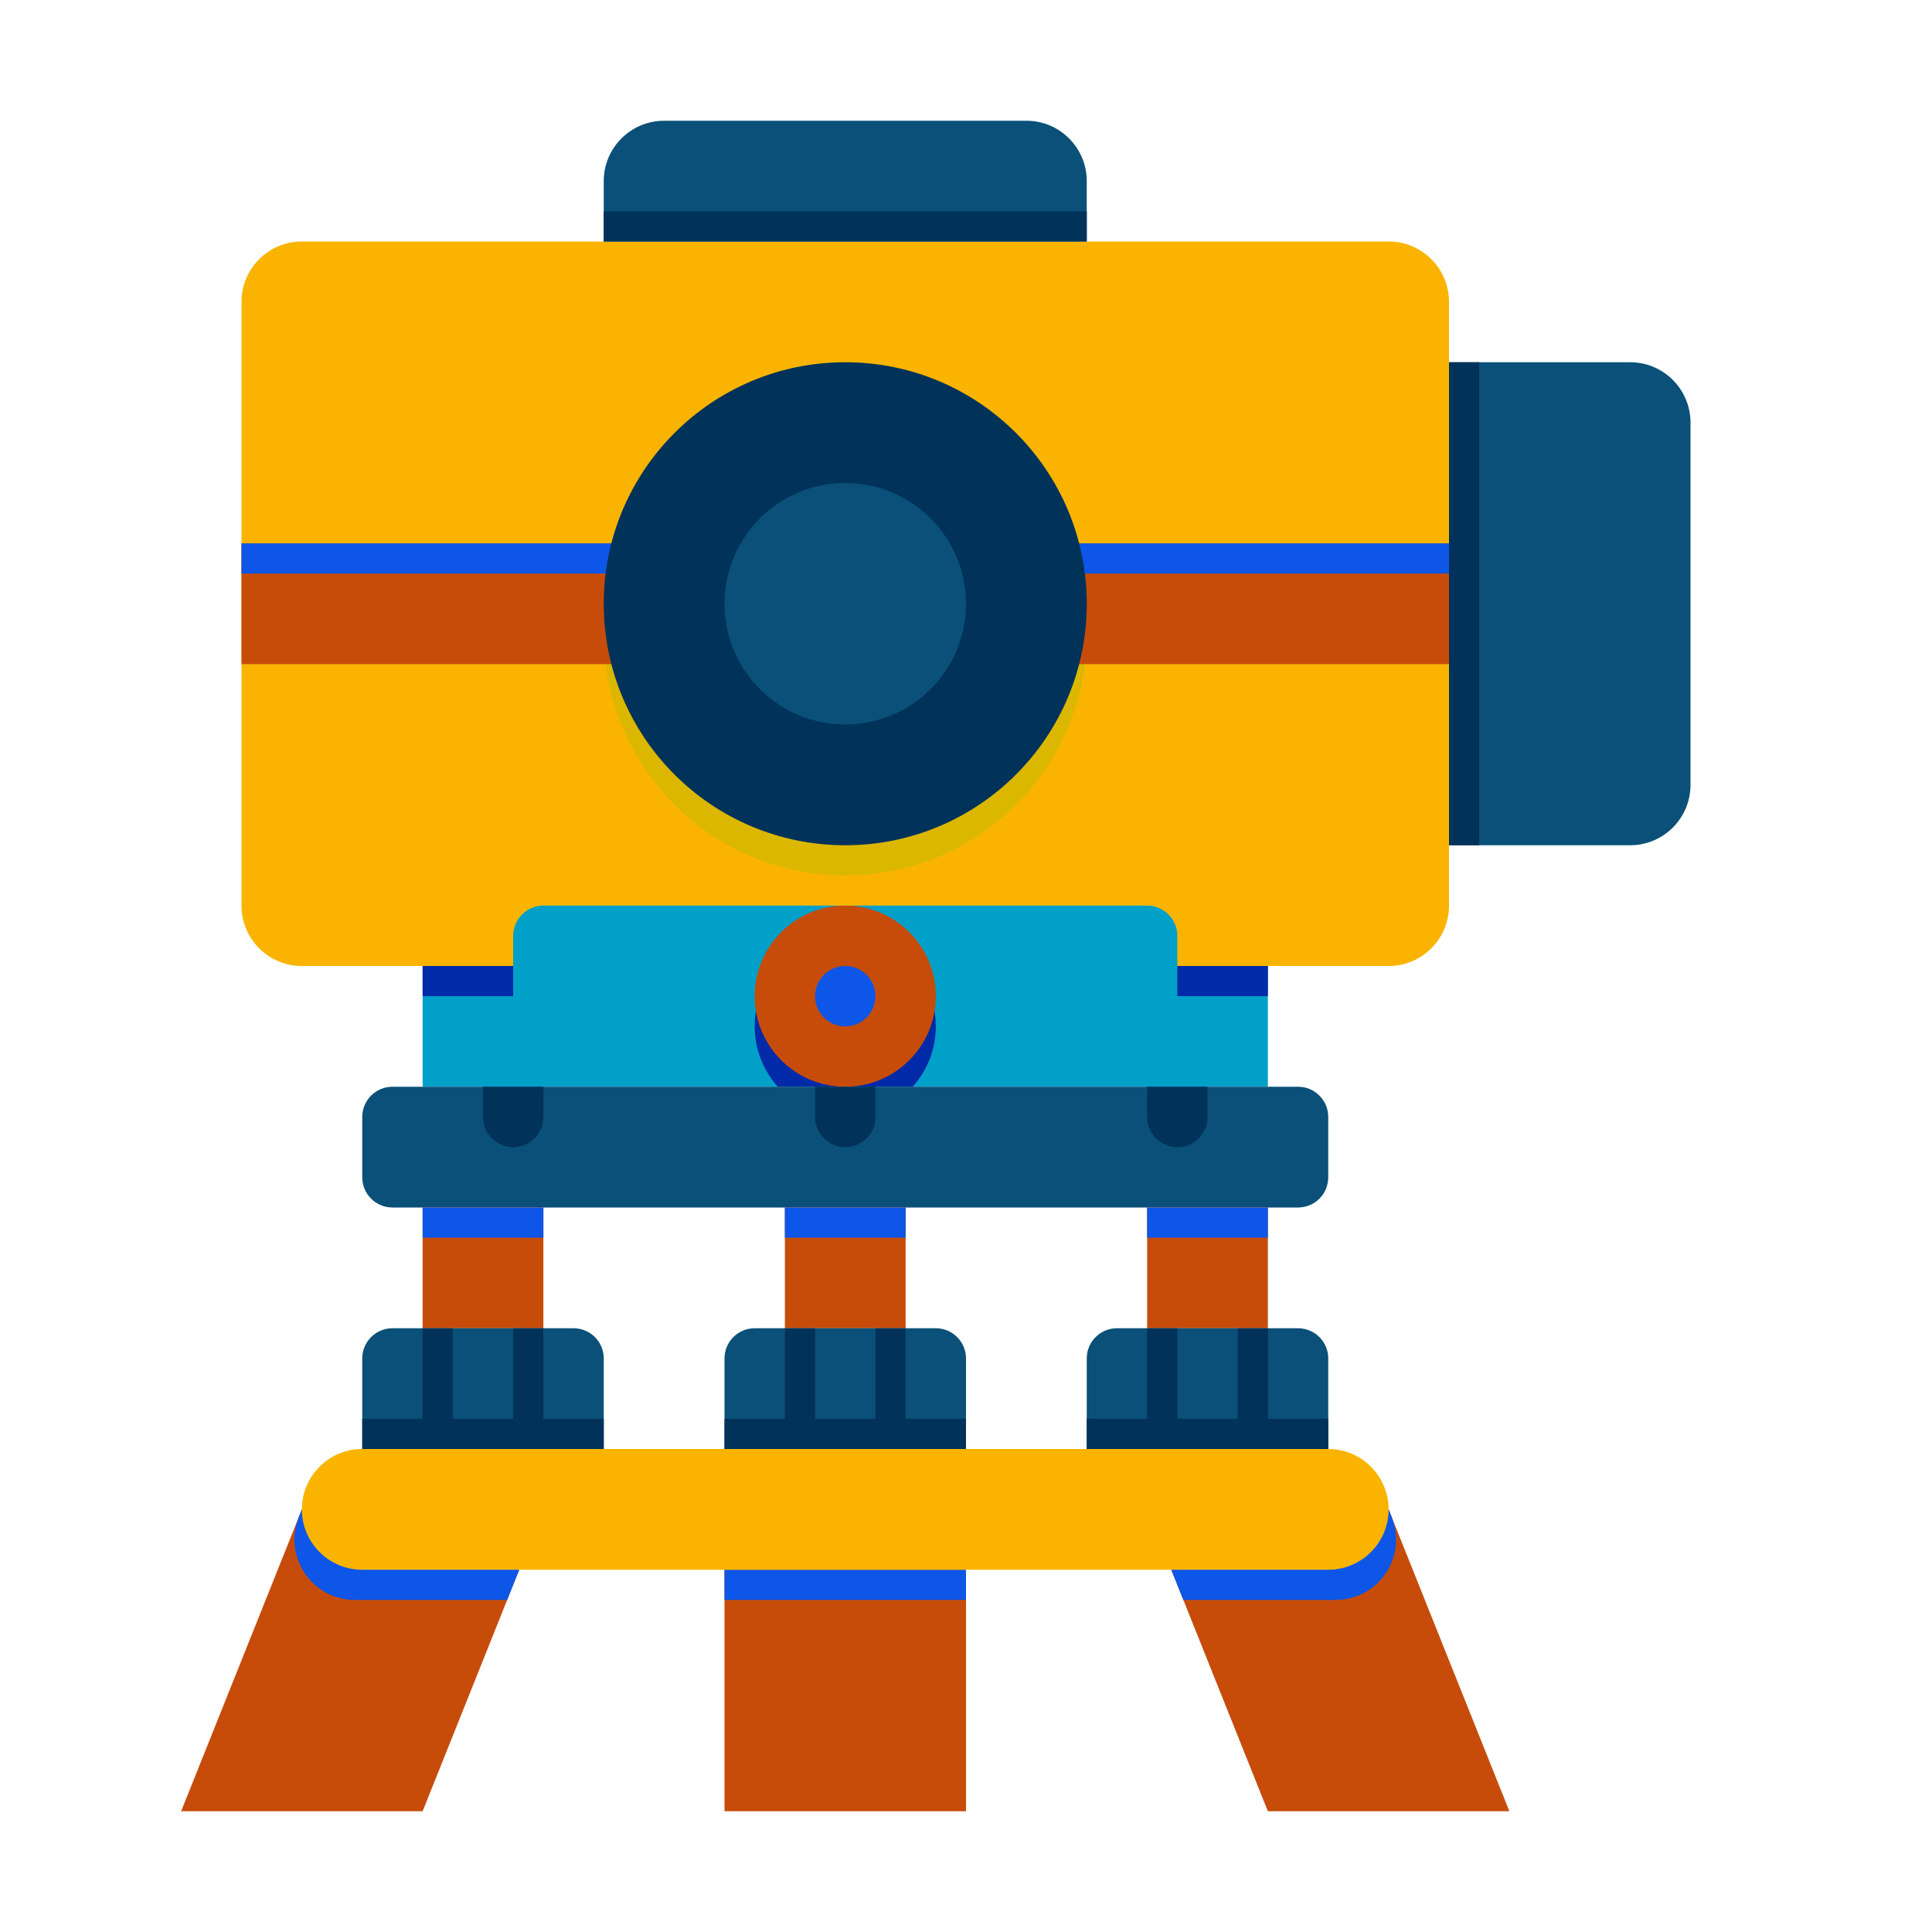 <!-- icon666.com - MILLIONS vector ICONS FREE --><svg viewBox="0 0 64 64" xmlns="http://www.w3.org/2000/svg"><g id="Icons"><g><g><g><g><g><path d="m14 60h-8l4-10h8zm28 0h8l-4-10h-8zm-10-8h-8v8h8z" fill="#c80a50" style="fill: rgb(199, 76, 10);"></path></g></g></g></g><g><g><g><g><g><path d="m24 52h8v1h-8z" fill="#a00028" style="fill: rgb(13, 86, 231);"></path></g></g></g></g><g><g><g><g><path d="m16.8 53 1.2-3h-8l-.103.257c-.525 1.314.442 2.743 1.857 2.743z" fill="#a00028" style="fill: rgb(13, 86, 231);"></path></g></g></g></g><g><g><g><g><path d="m46 50h-8l1.2 3h5.046c1.415 0 2.382-1.429 1.857-2.743z" fill="#a00028" style="fill: rgb(13, 86, 231);"></path></g></g></g></g></g><g><g><g><g><path d="m46 32h-36c-1.105 0-2-.895-2-2v-20c0-1.105.895-2 2-2h36c1.105 0 2 .895 2 2v20c0 1.105-.895 2-2 2z" fill="#fab400"></path></g></g></g></g><g><g><g><g><circle cx="28" cy="21" fill="#dc9600" r="8" style="fill: rgb(219, 183, 0);"></circle></g></g></g></g><g><g><g><g><path d="m54 28h-6v-16h6c1.105 0 2 .895 2 2v12c0 1.105-.895 2-2 2z" fill="#0a5078"></path></g></g></g></g><g><g><g><g><path d="m34 4h-12c-1.105 0-2 .895-2 2v2h16v-2c0-1.105-.895-2-2-2z" fill="#0a5078"></path></g></g></g></g><g><g><g><g><path d="m8 18h40v4h-40z" fill="#c80a50" style="fill: rgb(199, 76, 10);"></path></g></g></g></g><g><g><g><g><path d="m8 18h40v1h-40z" fill="#a00028" style="fill: rgb(13, 86, 231);"></path></g></g></g></g><g><g><g><g><circle cx="28" cy="20" fill="#00325a" r="8"></circle></g></g></g></g><g><g><g><g><circle cx="28" cy="20" fill="#0a5078" r="4"></circle></g></g></g></g><g><g><g><g><path d="m39 32v-1c0-.552-.448-1-1-1h-20c-.552 0-1 .448-1 1v1h-3v4h28v-4z" fill="#00a0c8"></path></g></g></g></g><g><g><g><g><path d="m31 34c0-1.657-1.343-3-3-3s-3 1.343-3 3c0 .768.289 1.469.765 2h4.471c.475-.531.764-1.232.764-2z" fill="#0082aa" style="fill: rgb(0, 42, 168);"></path></g></g></g></g><g><g><g><g><path d="m43 40h-30c-.552 0-1-.448-1-1v-2c0-.552.448-1 1-1h30c.552 0 1 .448 1 1v2c0 .552-.448 1-1 1z" fill="#0a5078"></path></g></g></g></g><g><g><g><g><path d="m44 52h-32c-1.105 0-2-.895-2-2 0-1.105.895-2 2-2h32c1.105 0 2 .895 2 2 0 1.105-.895 2-2 2z" fill="#fab400"></path></g></g></g></g><g><g><g><g><circle cx="28" cy="33" fill="#c80a50" r="3" style="fill: rgb(199, 76, 10);"></circle></g></g></g></g><g><g><g><g><circle cx="28" cy="33" fill="#a00028" r="1" style="fill: rgb(13, 86, 231);"></circle></g></g></g></g><g><g><g><g><path d="m14 40h4v4h-4z" fill="#c80a50" style="fill: rgb(199, 76, 10);"></path></g></g></g></g><g><g><g><g><path d="m20 48h-8v-3c0-.552.448-1 1-1h6c.552 0 1 .448 1 1z" fill="#0a5078"></path></g></g></g></g><g><g><g><g><path d="m26 40h4v4h-4z" fill="#c80a50" style="fill: rgb(199, 76, 10);"></path></g></g></g></g><g><g><g><g><path d="m32 48h-8v-3c0-.552.448-1 1-1h6c.552 0 1 .448 1 1z" fill="#0a5078"></path></g></g></g></g><g><g><g><g><path d="m38 40h4v4h-4z" fill="#c80a50" style="fill: rgb(199, 76, 10);"></path></g></g></g></g><g><g><g><g><path d="m44 48h-8v-3c0-.552.448-1 1-1h6c.552 0 1 .448 1 1z" fill="#0a5078"></path></g></g></g></g><g><g><g><g><path d="m14 32h3v1h-3z" fill="#0082aa" style="fill: rgb(0, 42, 168);"></path></g></g></g></g><g><g><g><g><path d="m39 32h3v1h-3z" fill="#0082aa" style="fill: rgb(0, 42, 168);"></path></g></g></g></g><g><g><g><g><path d="m20 7h16v1h-16z" fill="#00325a"></path></g></g></g></g><g><g><g><g><path d="m48 12h1v16h-1z" fill="#00325a"></path></g></g></g></g><g><g><g><g><path d="m14 40h4v1h-4z" fill="#a00028" style="fill: rgb(13, 86, 231);"></path></g></g></g></g><g><g><g><g><path d="m26 40h4v1h-4z" fill="#a00028" style="fill: rgb(13, 86, 231);"></path></g></g></g></g><g><g><g><g><path d="m38 40h4v1h-4z" fill="#a00028" style="fill: rgb(13, 86, 231);"></path></g></g></g></g><g><g><g><g><path d="m18 47v-3h-1v3h-2v-3h-1v3h-2v1h8v-1z" fill="#00325a"></path></g></g></g></g><g><g><g><g><path d="m30 47v-3h-1v3h-2v-3h-1v3h-2v1h8v-1z" fill="#00325a"></path></g></g></g></g><g><g><g><g><path d="m42 47v-3h-1v3h-2v-3h-1v3h-2v1h8v-1z" fill="#00325a"></path></g></g></g></g><g><g><g><g><path d="m17 38c-.552 0-1-.448-1-1v-1h2v1c0 .552-.448 1-1 1z" fill="#00325a"></path></g></g></g></g><g><g><g><g><path d="m28 38c-.552 0-1-.448-1-1v-1h2v1c0 .552-.448 1-1 1z" fill="#00325a"></path></g></g></g></g><g><g><g><g><path d="m39 38c-.552 0-1-.448-1-1v-1h2v1c0 .552-.448 1-1 1z" fill="#00325a"></path></g></g></g></g></g></g></svg>